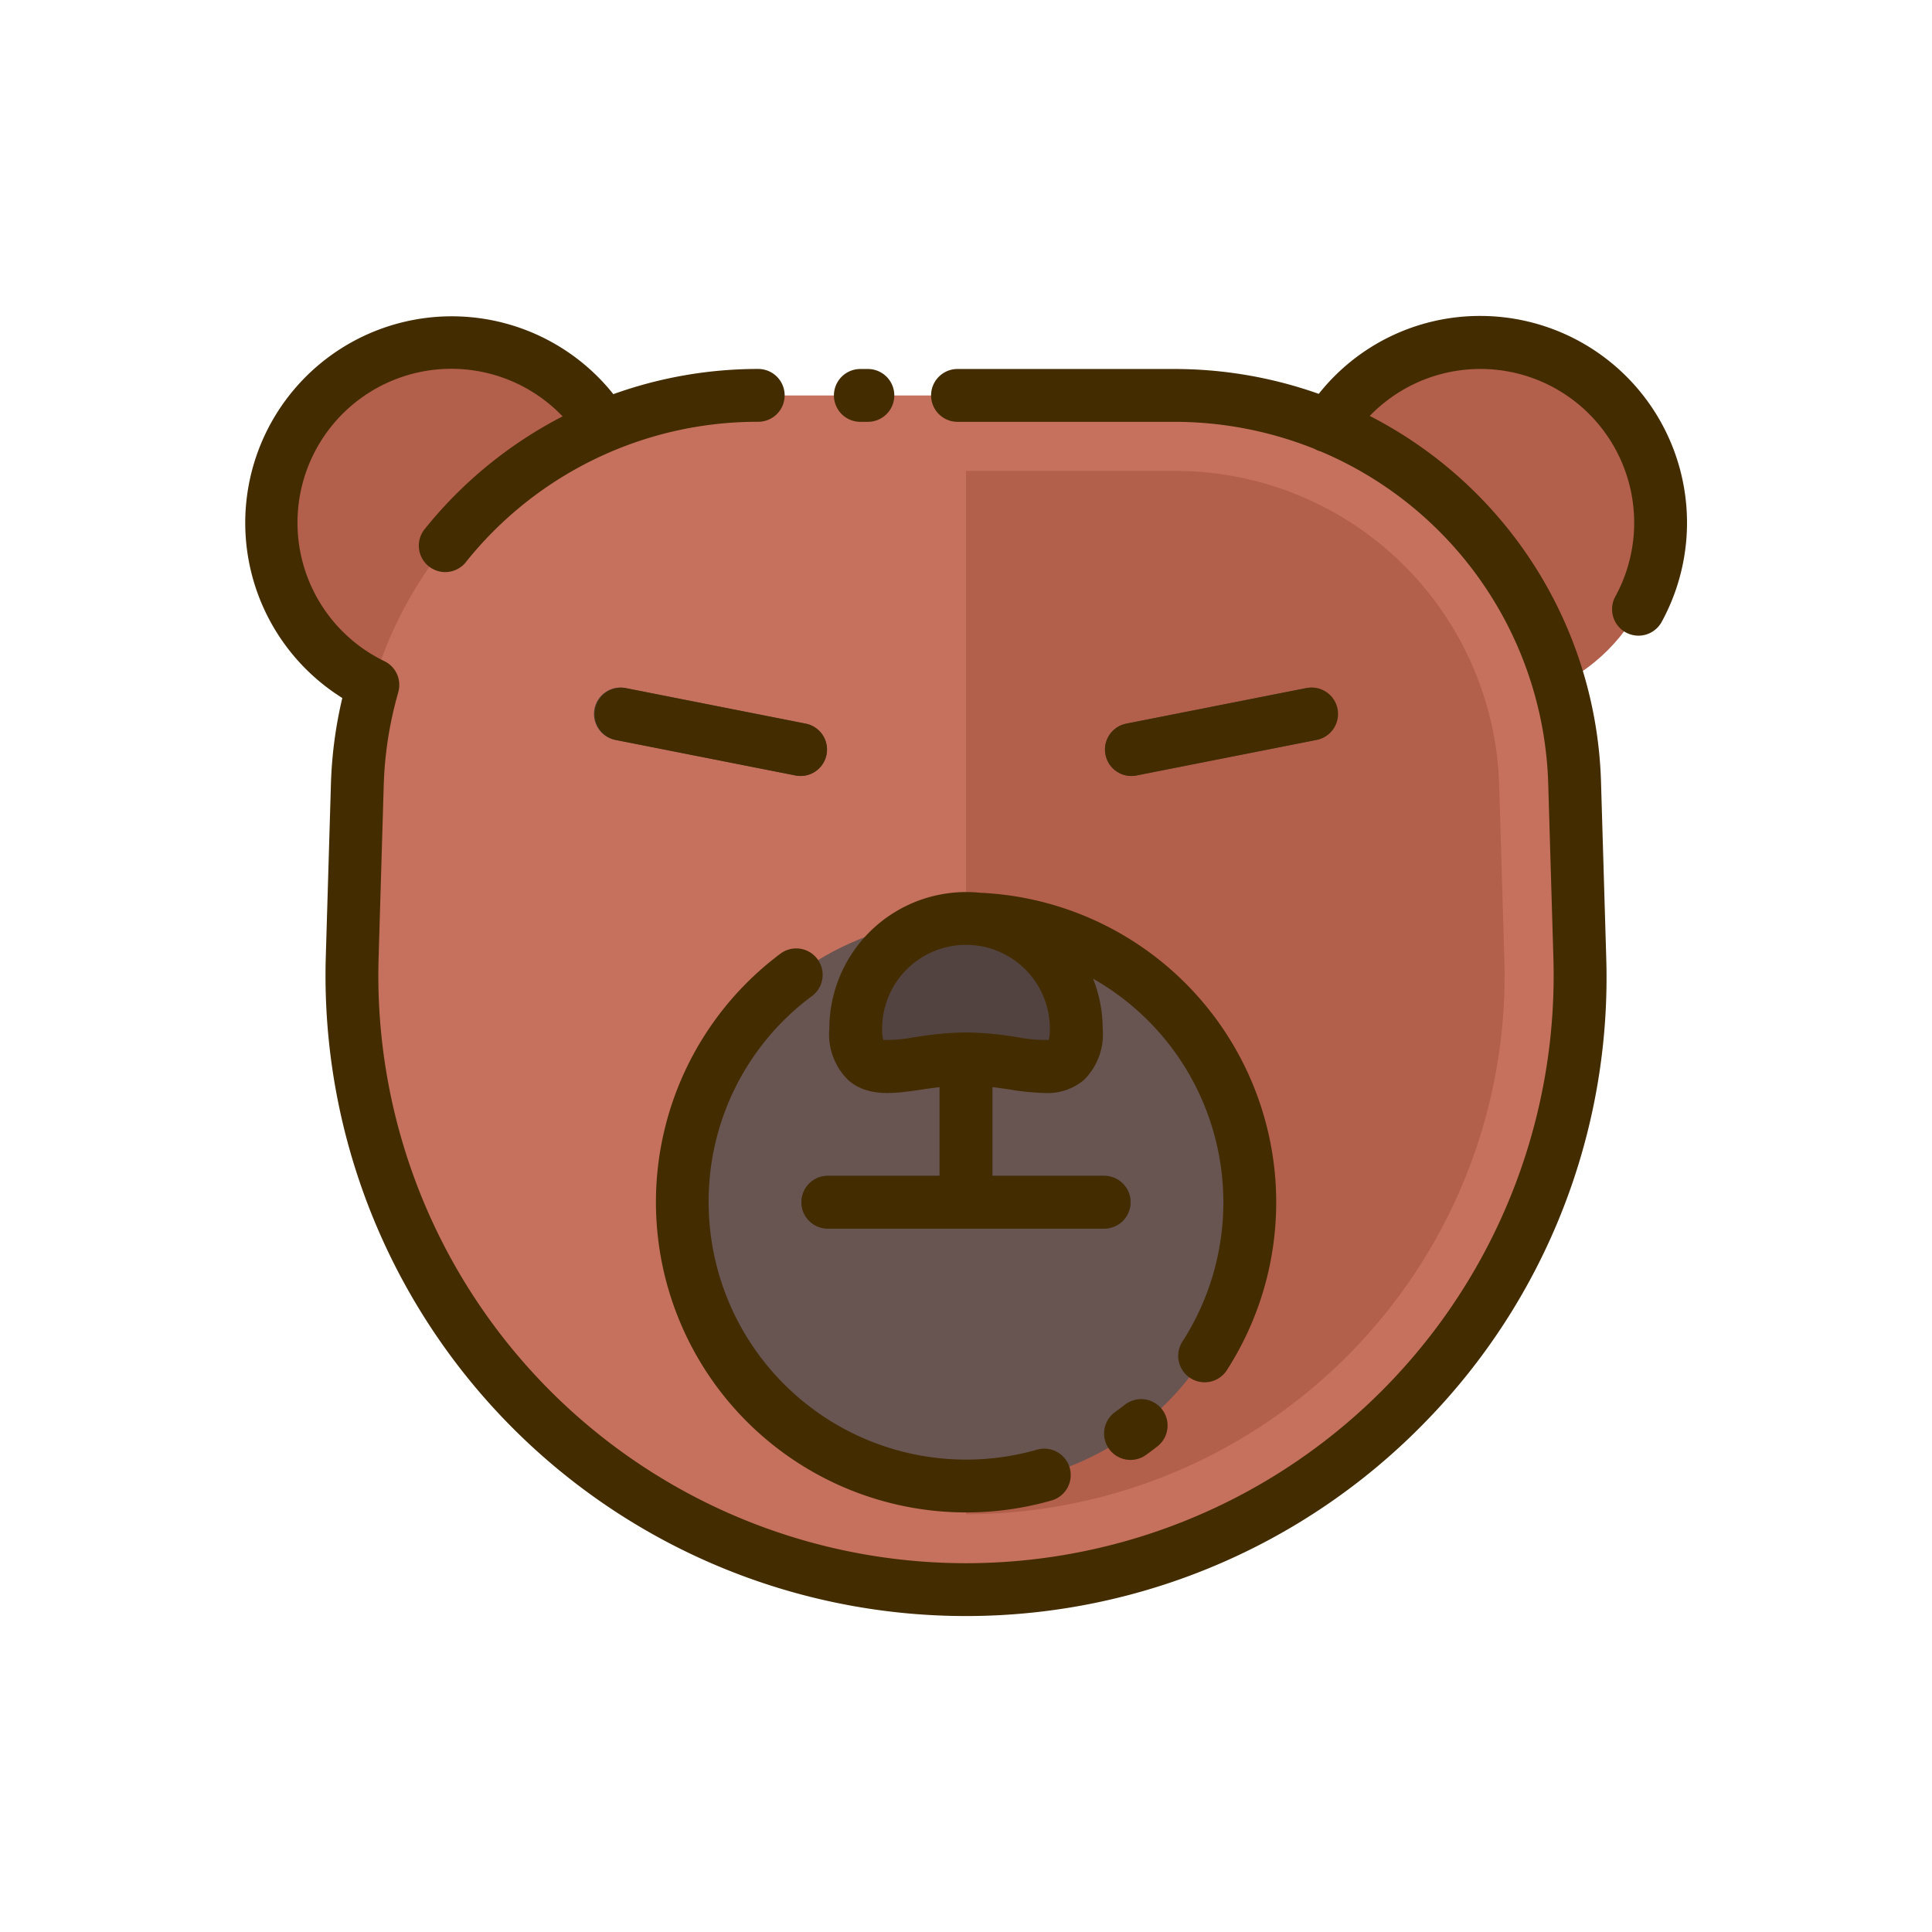 <svg height="512" viewBox="0 0 128 128" width="512" xmlns="http://www.w3.org/2000/svg"><g><g><g fill="#b25f4c"><circle cx="29.929" cy="34.629" r="11.946"/><circle cx="98.071" cy="34.629" r="11.946"/></g><path d="m64 105.318a40.685 40.685 0 0 1 -40.666-41.892l.34-11.445a26.573 26.573 0 0 1 26.561-25.781h27.53a26.573 26.573 0 0 1 26.561 25.784l.34 11.445a40.685 40.685 0 0 1 -40.666 41.889z" fill="#c5715d"/><path d="m99.668 63.574-.34-11.444a21.47 21.47 0 0 0 -21.563-20.93h-13.765v69.121a35.686 35.686 0 0 0 35.668-36.747z" fill="#b25f4c"/><circle cx="64" cy="79.652" fill="#685450" r="18.801"/><g fill="#534340"><path d="m71.305 68.155c0 4.034-3.271 1.992-7.305 1.992s-7.3 2.042-7.3-1.992a7.305 7.305 0 0 1 14.61 0z"/><g><path d="m53.379 47.943-11.9-2.35a1.75 1.75 0 1 0 -.677 3.433l11.9 2.35a1.729 1.729 0 0 0 .341.034 1.75 1.75 0 0 0 .337-3.467z"/><path d="m88.574 46.97a1.751 1.751 0 0 0 -2.055-1.377l-11.9 2.35a1.75 1.75 0 0 0 .337 3.467 1.729 1.729 0 0 0 .341-.034l11.9-2.35a1.749 1.749 0 0 0 1.377-2.056z"/></g><path d="m73.155 77.9h-7.405v-7.753a1.75 1.75 0 1 0 -3.5 0v7.753h-7.405a1.75 1.75 0 1 0 0 3.5h18.31a1.75 1.75 0 0 0 0-3.5z"/></g></g><g fill="#432c00"><path d="m98.071 20.932a13.619 13.619 0 0 0 -10.7 5.162 28.6 28.6 0 0 0 -9.61-1.647h-14.324a1.75 1.75 0 0 0 0 3.5h14.328a24.982 24.982 0 0 1 9.342 1.8 1.778 1.778 0 0 0 .406.168 24.694 24.694 0 0 1 15.064 22.122l.34 11.445a38.934 38.934 0 1 1 -77.834 0l.34-11.445a24.86 24.86 0 0 1 .964-6.171v-.009a1.748 1.748 0 0 0 -.914-2.05 10.193 10.193 0 1 1 11.8-16.221 28.358 28.358 0 0 0 -9.191 7.538 1.75 1.75 0 0 0 2.737 2.176 24.715 24.715 0 0 1 19.416-9.356 1.75 1.75 0 0 0 0-3.5 28.369 28.369 0 0 0 -9.6 1.67 13.684 13.684 0 1 0 -17.956 20.13 28.368 28.368 0 0 0 -.754 5.686l-.34 11.444a42.434 42.434 0 0 0 72.863 30.816 42.092 42.092 0 0 0 11.967-30.816l-.34-11.444a28.183 28.183 0 0 0 -15.326-24.373 10.189 10.189 0 0 1 16.27 11.966 1.75 1.75 0 1 0 3.07 1.682 13.7 13.7 0 0 0 -12.018-20.273z"/><path d="m57 27.947h.5a1.75 1.75 0 0 0 0-3.5h-.5a1.75 1.75 0 0 0 0 3.5z"/><path d="m74.537 93.058c-.213.168-.431.331-.652.488a1.75 1.75 0 0 0 2.029 2.854c.269-.191.531-.388.789-.591a1.75 1.75 0 0 0 -2.166-2.749z"/><path d="m53.813 65.977a1.75 1.75 0 0 0 -2.093-2.805 20.556 20.556 0 0 0 17.915 36.247 1.75 1.75 0 1 0 -.957-3.366 17.064 17.064 0 0 1 -21.729-16.4 16.916 16.916 0 0 1 6.864-13.676z"/><path d="m39.426 46.97a1.749 1.749 0 0 0 1.374 2.056l11.9 2.35a1.729 1.729 0 0 0 .341.034 1.75 1.75 0 0 0 .337-3.467l-11.9-2.35a1.753 1.753 0 0 0 -2.052 1.377z"/><path d="m74.958 51.41a1.729 1.729 0 0 0 .341-.034l11.9-2.35a1.75 1.75 0 1 0 -.677-3.433l-11.9 2.35a1.75 1.75 0 0 0 .337 3.467z"/><path d="m54.845 77.9a1.75 1.75 0 1 0 0 3.5h18.31a1.75 1.75 0 0 0 0-3.5h-7.405v-5.876c.38.047.76.1 1.13.154a16.25 16.25 0 0 0 2.322.236 3.764 3.764 0 0 0 2.587-.842 4.236 4.236 0 0 0 1.266-3.417 9 9 0 0 0 -.636-3.312 17.033 17.033 0 0 1 5.921 24.037 1.75 1.75 0 0 0 2.941 1.9 20.534 20.534 0 0 0 -16.356-31.633 9.068 9.068 0 0 0 -9.98 9.008 4.236 4.236 0 0 0 1.266 3.417c1.319 1.14 3.064.88 4.909.606.37-.055.75-.107 1.13-.154v5.876zm5.76-9.185a10.153 10.153 0 0 1 -2.084.184 2.784 2.784 0 0 1 -.076-.745 5.555 5.555 0 0 1 11.11 0 2.784 2.784 0 0 1 -.076.745 10.207 10.207 0 0 1 -2.084-.184 22.437 22.437 0 0 0 -3.395-.315 22.437 22.437 0 0 0 -3.395.316z"/></g></g></svg>